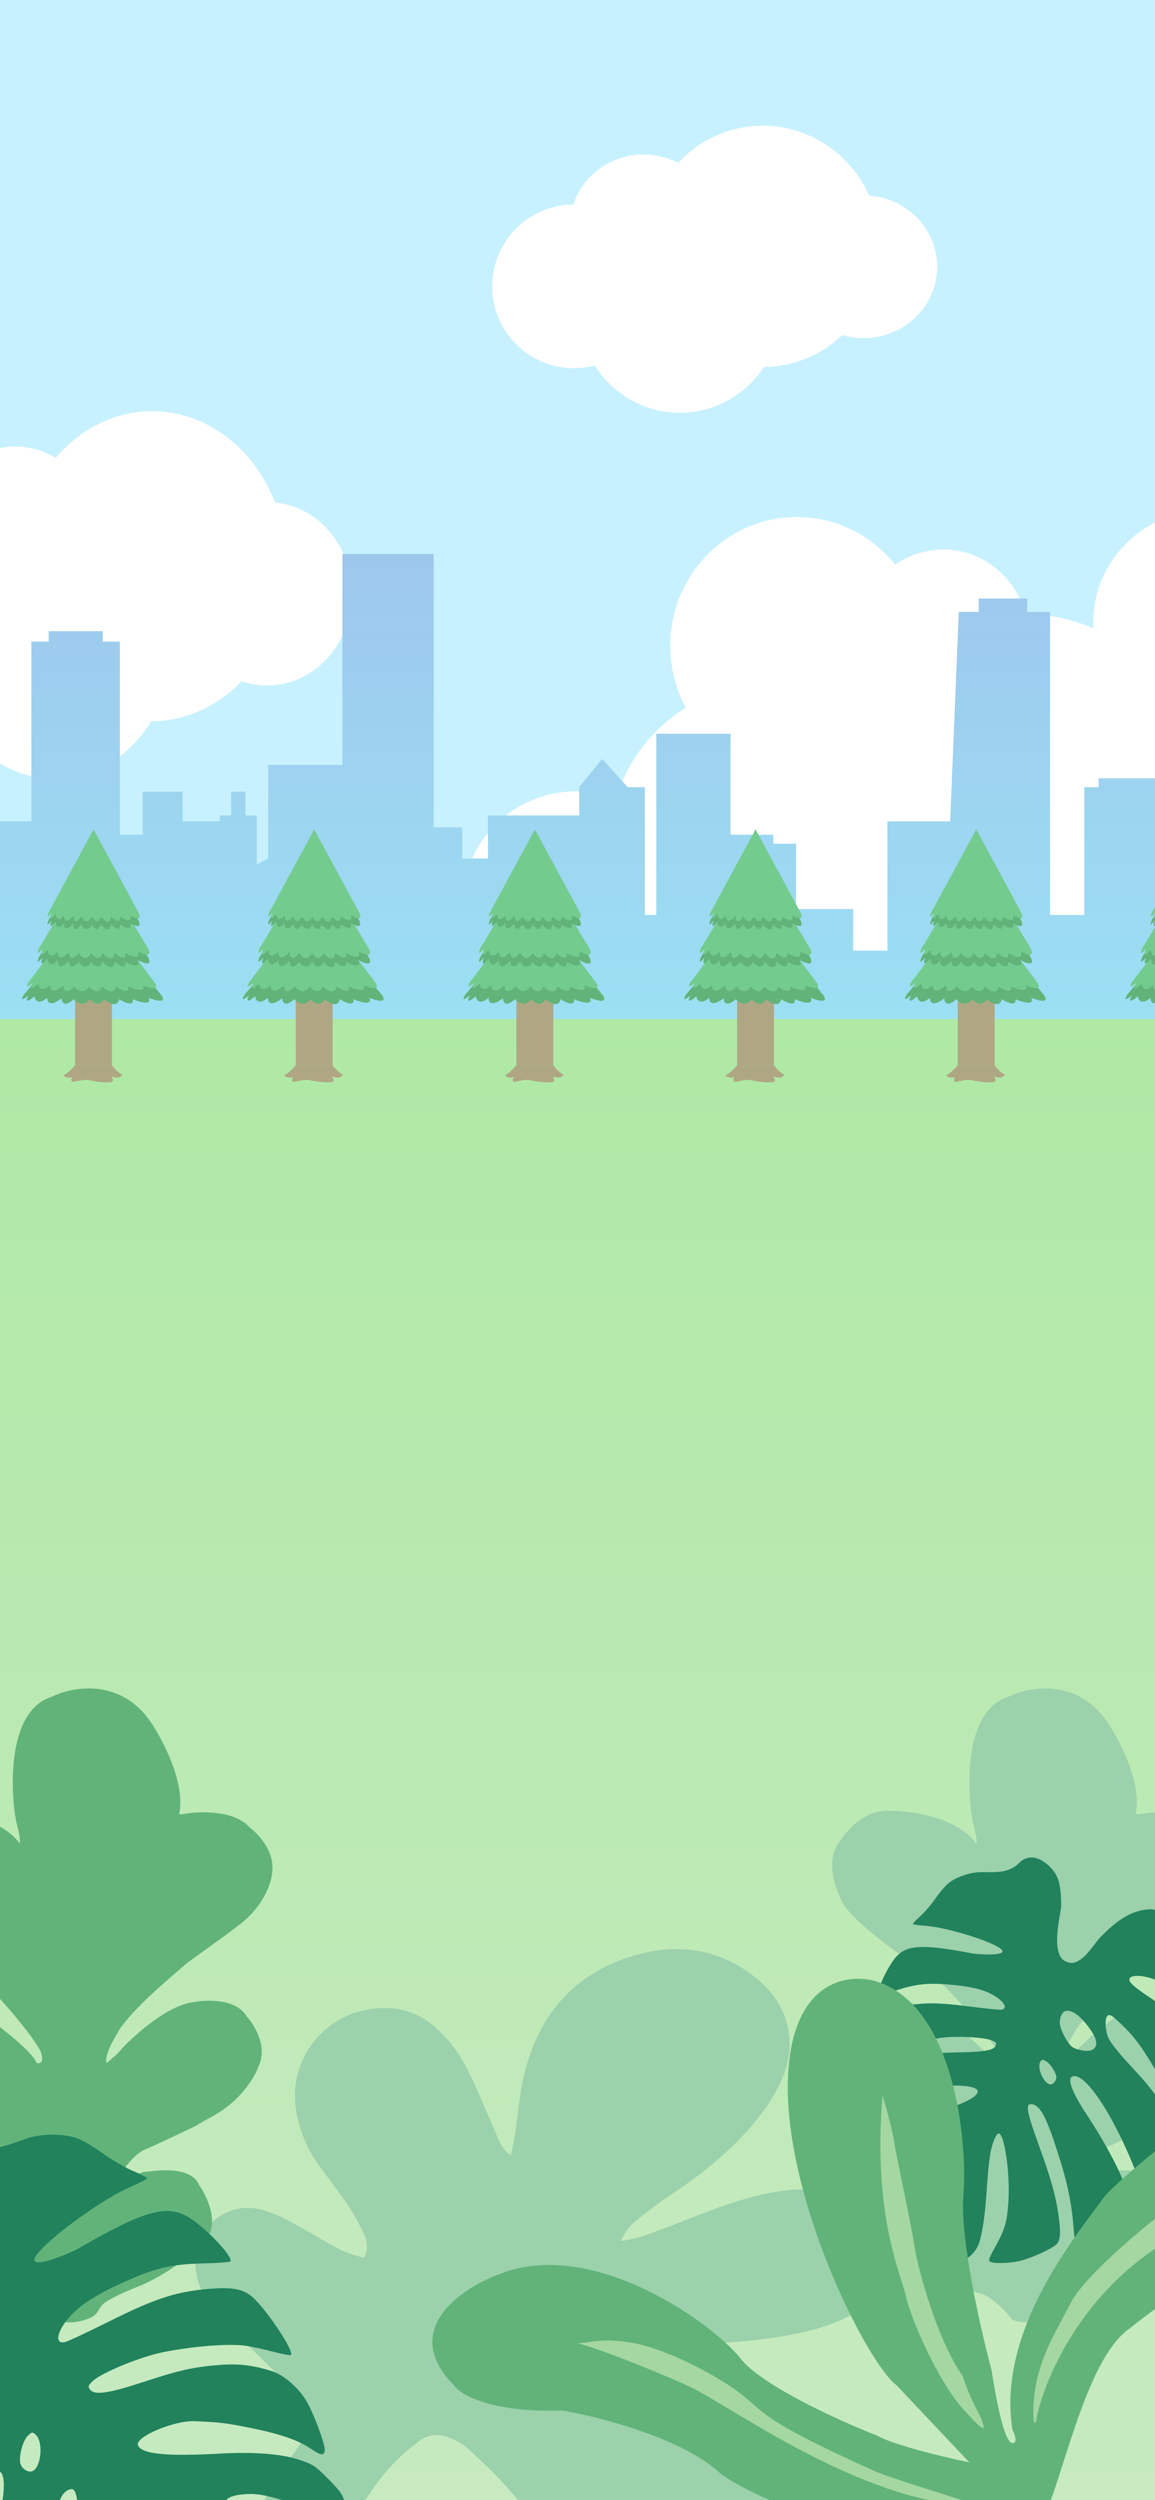 <svg width="390" height="844" viewBox="0 0 390 844" fill="none" xmlns="http://www.w3.org/2000/svg">
<rect x="0" y="0" width="390" height="844" fill="#333333" stroke="none"/>
<g clip-path="url(#clip0_806_5772)">
<rect width="390" height="844" fill="#C8F1FF"/>
<ellipse cx="51.222" cy="191.147" rx="45.56" ry="52.339" transform="rotate(-179.009 51.222 191.147)" fill="white"/>
<ellipse cx="23.052" cy="27.231" rx="23.052" ry="27.231" transform="matrix(-0.906 -0.424 0.337 -0.941 7.129 240.91)" fill="white"/>
<ellipse cx="18.672" cy="217.44" rx="39.617" ry="45.512" transform="rotate(-179.009 18.672 217.44)" fill="white"/>
<ellipse cx="-22.366" cy="207.626" rx="31.694" ry="35.499" transform="rotate(-179.009 -22.366 207.626)" fill="white"/>
<ellipse cx="90.288" cy="200.471" rx="28.525" ry="30.948" transform="rotate(-179.009 90.288 200.471)" fill="white"/>
<ellipse cx="5.026" cy="181.699" rx="28.525" ry="30.948" transform="rotate(-179.009 5.026 181.699)" fill="white"/>
<ellipse cx="345.736" cy="271.319" rx="61.423" ry="64.063" transform="rotate(-179.72 345.736 271.319)" fill="white"/>
<ellipse cx="30.62" cy="33.695" rx="30.62" ry="33.695" transform="matrix(-0.925 -0.381 0.354 -0.935 333.631 262.287)" fill="white"/>
<ellipse cx="258.683" cy="286.924" rx="53.412" ry="55.707" transform="rotate(-179.72 258.683 286.924)" fill="white"/>
<ellipse cx="269.055" cy="218" rx="42.729" ry="43.452" transform="rotate(-179.72 269.055 218)" fill="white"/>
<ellipse cx="194.641" cy="305.025" rx="38.456" ry="37.881" transform="rotate(-179.72 194.641 305.025)" fill="white"/>
<ellipse cx="407.641" cy="210.068" rx="38.456" ry="37.881" transform="rotate(-179.72 407.641 210.068)" fill="white"/>
<ellipse cx="257.565" cy="83.169" rx="39.617" ry="40.724" transform="rotate(-179.72 257.565 83.169)" fill="white"/>
<ellipse cx="19.709" cy="21.458" rx="19.709" ry="21.458" transform="matrix(-0.927 -0.376 0.359 -0.933 219.787 122.293)" fill="white"/>
<ellipse cx="229.56" cy="103.926" rx="34.45" ry="35.412" transform="rotate(-179.72 229.56 103.926)" fill="white"/>
<ellipse cx="193.767" cy="96.668" rx="27.56" ry="27.622" transform="rotate(-179.72 193.767 96.668)" fill="white"/>
<ellipse cx="291.637" cy="90.064" rx="24.804" ry="24.08" transform="rotate(-179.72 291.637 90.064)" fill="white"/>
<ellipse cx="217.293" cy="76.244" rx="24.804" ry="24.08" transform="rotate(-179.72 217.293 76.244)" fill="white"/>
<path d="M470.183 306.882H475V344H3.05176e-05V277.288H10.598V216.594H16.442V213.083H34.686V216.594H40.467V281.802H48.174V267.256H61.663V277.288H74.189V275.281H78.043V267.256H82.86V275.281H86.714V291.834L90.568 289.827V258.227H115.619V187H146.45V279.294H156.085V289.827H164.757V275.281H195.588V265.751L203.296 256.22L211.968 265.751H217.748V308.888H221.602V247.693H246.653V281.802H261.105V284.812H268.813V306.882H282.302H288.083V320.927H299.645V277.288H320.842L323.732 206.562H330.477V202.048H346.856V206.562H354.564V308.888H366.126V265.751H370.943V262.741H390.213V265.751H394.067V315.911H398.884V284.812L409.483 275.281L421.045 284.812H425.862V327.949H435.497V306.882H451.876V299.859H470.183V306.882Z" fill="url(#paint0_linear_806_5772)"/>
<rect y="344" width="390" height="500" fill="url(#paint1_linear_806_5772)"/>
<path d="M37.809 359.621H25.358C24.648 360.44 22.966 362.209 21.918 362.734C20.607 363.389 23.72 364.372 24.539 363.389C24.157 364.044 23.687 365.322 24.866 365.191C26.341 365.027 28.307 364.208 30.273 364.7C32.239 365.191 36.662 365.682 37.809 365.191C38.425 364.927 38.049 364.191 37.594 363.389C40.174 364.306 41.106 363.334 41.249 362.734C39.939 362.209 38.41 360.44 37.809 359.621Z" fill="#AFA783"/>
<path d="M37.809 333.408H25.358V359.621H37.809V333.408Z" fill="#AFA783"/>
<path fill-rule="evenodd" clip-rule="evenodd" d="M54.019 335.374L31.231 307.851L8.79 334.956C8.757 334.986 8.725 335.016 8.694 335.047C7.587 336.136 7.025 337.809 8.047 337.155C9.069 336.502 9.58 336.012 9.58 336.012C9.58 336.012 7.536 339.867 11.624 336.338C11.794 337.591 12.901 339.443 15.967 336.829C15.882 338.186 16.728 340.116 20.783 337.022C20.796 337.023 20.809 337.024 20.822 337.024C20.835 338.33 21.666 340.17 24.91 337.319C25.844 338.46 28.22 340.056 30.261 337.338C30.271 337.338 30.282 337.338 30.293 337.338C31.324 338.48 33.707 340.048 35.13 337.319C36.578 338.571 39.627 340.325 40.24 337.319C41.943 338.408 45.248 339.933 44.839 337.319C47.138 338.299 51.431 339.573 50.204 336.829C52.419 337.754 56.387 338.887 54.548 336.012C54.415 335.804 54.214 335.597 53.954 335.392C53.998 335.38 54.019 335.374 54.019 335.374Z" fill="#61B379"/>
<path fill-rule="evenodd" clip-rule="evenodd" d="M51.808 331.115L30.906 303.591L10.323 330.696C10.292 330.726 10.263 330.757 10.234 330.787C9.219 331.876 8.703 333.549 9.64 332.896C10.578 332.242 11.047 331.752 11.047 331.752C11.047 331.752 9.172 335.608 12.921 332.079C13.078 333.331 14.093 335.183 16.906 332.569C16.828 333.926 17.604 335.857 21.323 332.762C21.334 332.763 21.346 332.764 21.358 332.765C21.371 334.07 22.133 335.911 25.108 333.059C25.965 334.2 28.144 335.796 30.016 333.078C30.026 333.078 30.036 333.078 30.045 333.078C30.991 334.221 33.177 335.789 34.482 333.059C35.81 334.312 38.607 336.065 39.169 333.059C40.732 334.148 43.763 335.673 43.388 333.059C45.497 334.039 49.434 335.314 48.309 332.569C50.34 333.495 53.98 334.628 52.293 331.752C52.171 331.544 51.987 331.338 51.749 331.132C51.788 331.121 51.808 331.115 51.808 331.115Z" fill="#73CB8D"/>
<path fill-rule="evenodd" clip-rule="evenodd" d="M49.639 322.546L31.566 292.451L13.768 322.089C13.742 322.122 13.716 322.155 13.692 322.188C12.814 323.379 12.368 325.209 13.178 324.494C13.989 323.78 14.394 323.244 14.394 323.244C14.394 323.244 12.773 327.46 16.015 323.601C16.151 324.97 17.029 326.995 19.46 324.137C19.393 325.621 20.064 327.732 23.279 324.348C23.29 324.349 23.3 324.35 23.311 324.351C23.321 325.778 23.98 327.791 26.552 324.673C27.294 325.92 29.178 327.666 30.797 324.693C30.805 324.693 30.813 324.693 30.822 324.694C31.64 325.943 33.529 327.657 34.658 324.673C35.806 326.042 38.224 327.96 38.711 324.673C40.062 325.864 42.682 327.531 42.358 324.673C44.182 325.745 47.586 327.138 46.614 324.137C48.37 325.149 51.517 326.388 50.059 323.244C49.953 323.016 49.794 322.79 49.588 322.566C49.622 322.553 49.639 322.546 49.639 322.546Z" fill="#61B379"/>
<path fill-rule="evenodd" clip-rule="evenodd" d="M49.639 319.598L31.566 289.502L13.769 319.139C13.742 319.172 13.717 319.206 13.692 319.239C12.814 320.43 12.368 322.259 13.178 321.545C13.989 320.83 14.394 320.294 14.394 320.294C14.394 320.294 12.773 324.51 16.015 320.652C16.151 322.021 17.029 324.046 19.46 321.188C19.393 322.672 20.064 324.783 23.279 321.399C23.29 321.4 23.3 321.401 23.311 321.402C23.321 322.829 23.98 324.842 26.552 321.724C27.294 322.971 29.178 324.717 30.797 321.745C30.805 321.745 30.813 321.745 30.822 321.745C31.64 322.994 33.53 324.708 34.658 321.724C35.806 323.093 38.224 325.011 38.711 321.724C40.062 322.915 42.682 324.582 42.358 321.724C44.182 322.795 47.586 324.189 46.614 321.188C48.37 322.2 51.517 323.439 50.059 320.294C49.953 320.067 49.794 319.841 49.588 319.617C49.622 319.604 49.639 319.598 49.639 319.598Z" fill="#73CB8D"/>
<path fill-rule="evenodd" clip-rule="evenodd" d="M46.457 310.145L31.549 282.621L16.867 309.725C16.846 309.755 16.824 309.786 16.804 309.817C16.079 310.906 15.712 312.579 16.38 311.925C17.049 311.272 17.383 310.782 17.383 310.782C17.383 310.782 16.046 314.637 18.721 311.108C18.832 312.361 19.556 314.213 21.562 311.599C21.507 312.956 22.06 314.886 24.712 311.792C24.721 311.793 24.73 311.794 24.738 311.795C24.747 313.1 25.291 314.94 27.413 312.089C28.024 313.23 29.578 314.826 30.913 312.108C30.921 312.108 30.927 312.108 30.934 312.108C31.609 313.25 33.168 314.818 34.099 312.089C35.046 313.341 37.041 315.095 37.442 312.089C38.556 313.178 40.718 314.703 40.451 312.089C41.955 313.069 44.764 314.343 43.961 311.599C45.41 312.524 48.006 313.657 46.803 310.782C46.716 310.574 46.585 310.367 46.415 310.162C46.443 310.151 46.457 310.145 46.457 310.145Z" fill="#61B379"/>
<path fill-rule="evenodd" clip-rule="evenodd" d="M46.501 307.523L31.593 280L16.911 307.105C16.89 307.135 16.869 307.165 16.848 307.196C16.124 308.285 15.756 309.958 16.425 309.304C17.093 308.651 17.428 308.161 17.428 308.161C17.428 308.161 16.09 312.016 18.765 308.487C18.876 309.74 19.601 311.592 21.607 308.978C21.551 310.335 22.105 312.265 24.757 309.171C24.766 309.172 24.774 309.173 24.783 309.173C24.791 310.479 25.335 312.319 27.457 309.468C28.069 310.609 29.623 312.205 30.958 309.487C30.965 309.487 30.972 309.487 30.979 309.487C31.654 310.629 33.212 312.197 34.143 309.468C35.091 310.72 37.085 312.474 37.486 309.468C38.601 310.557 40.763 312.082 40.495 309.468C42 310.448 44.808 311.722 44.006 308.978C45.454 309.903 48.051 311.036 46.847 308.161C46.76 307.953 46.629 307.746 46.459 307.541C46.487 307.529 46.501 307.523 46.501 307.523Z" fill="#73CB8D"/>
<path d="M261.34 359.621H248.889C248.179 360.44 246.497 362.209 245.449 362.734C244.138 363.389 247.251 364.372 248.07 363.389C247.688 364.044 247.218 365.322 248.398 365.191C249.872 365.027 251.838 364.208 253.804 364.7C255.77 365.191 260.193 365.682 261.34 365.191C261.956 364.927 261.58 364.191 261.125 363.389C263.706 364.306 264.637 363.334 264.781 362.734C263.47 362.209 261.941 360.44 261.34 359.621Z" fill="#AFA783"/>
<path d="M261.34 333.408H248.889V359.621H261.34V333.408Z" fill="#AFA783"/>
<path fill-rule="evenodd" clip-rule="evenodd" d="M277.55 335.374L254.763 307.851L232.322 334.956C232.289 334.986 232.257 335.016 232.225 335.047C231.118 336.136 230.556 337.809 231.578 337.155C232.6 336.502 233.111 336.012 233.111 336.012C233.111 336.012 231.067 339.867 235.155 336.338C235.325 337.591 236.433 339.443 239.499 336.829C239.414 338.186 240.26 340.116 244.314 337.022C244.327 337.023 244.34 337.024 244.353 337.024C244.367 338.33 245.198 340.17 248.441 337.319C249.376 338.46 251.751 340.056 253.792 337.338C253.803 337.338 253.813 337.338 253.824 337.338C254.855 338.48 257.238 340.048 258.661 337.319C260.109 338.571 263.158 340.325 263.771 337.319C265.474 338.408 268.779 339.933 268.37 337.319C270.669 338.299 274.962 339.573 273.735 336.829C275.95 337.754 279.919 338.887 278.079 336.012C277.946 335.804 277.746 335.597 277.485 335.392C277.529 335.38 277.55 335.374 277.55 335.374Z" fill="#61B379"/>
<path fill-rule="evenodd" clip-rule="evenodd" d="M275.339 331.115L254.438 303.591L233.854 330.696C233.824 330.726 233.794 330.757 233.766 330.787C232.75 331.876 232.234 333.549 233.172 332.896C234.109 332.242 234.578 331.752 234.578 331.752C234.578 331.752 232.703 335.608 236.453 332.079C236.609 333.331 237.625 335.183 240.437 332.569C240.359 333.926 241.135 335.857 244.854 332.762C244.866 332.763 244.878 332.764 244.89 332.765C244.902 334.07 245.664 335.911 248.639 333.059C249.497 334.2 251.676 335.796 253.548 333.078C253.557 333.078 253.567 333.078 253.577 333.078C254.523 334.221 256.708 335.789 258.013 333.059C259.341 334.312 262.138 336.065 262.701 333.059C264.263 334.148 267.294 335.673 266.919 333.059C269.028 334.039 272.965 335.314 271.84 332.569C273.871 333.495 277.512 334.628 275.824 331.752C275.702 331.544 275.519 331.338 275.28 331.132C275.32 331.121 275.339 331.115 275.339 331.115Z" fill="#73CB8D"/>
<path fill-rule="evenodd" clip-rule="evenodd" d="M273.17 322.546L255.098 292.451L237.299 322.089C237.273 322.122 237.248 322.155 237.223 322.188C236.345 323.379 235.899 325.209 236.71 324.494C237.52 323.78 237.926 323.244 237.926 323.244C237.926 323.244 236.304 327.46 239.547 323.601C239.682 324.97 240.56 326.995 242.991 324.137C242.924 325.621 243.595 327.732 246.811 324.348C246.821 324.349 246.831 324.35 246.842 324.351C246.852 325.778 247.511 327.791 250.084 324.673C250.825 325.92 252.709 327.666 254.328 324.693C254.336 324.693 254.344 324.693 254.353 324.694C255.171 325.943 257.061 327.657 258.189 324.673C259.338 326.042 261.756 327.96 262.242 324.673C263.593 325.864 266.214 327.531 265.89 324.673C267.713 325.745 271.118 327.138 270.145 324.137C271.901 325.149 275.049 326.388 273.59 323.244C273.484 323.016 273.325 322.79 273.119 322.566C273.153 322.553 273.17 322.546 273.17 322.546Z" fill="#61B379"/>
<path fill-rule="evenodd" clip-rule="evenodd" d="M273.17 319.598L255.098 289.502L237.3 319.139C237.274 319.172 237.248 319.206 237.223 319.239C236.345 320.43 235.899 322.259 236.71 321.545C237.52 320.83 237.926 320.294 237.926 320.294C237.926 320.294 236.304 324.51 239.547 320.652C239.682 322.021 240.56 324.046 242.991 321.188C242.924 322.672 243.595 324.783 246.81 321.399C246.821 321.4 246.831 321.401 246.842 321.402C246.852 322.829 247.512 324.842 250.084 321.724C250.825 322.971 252.709 324.717 254.328 321.745C254.336 321.745 254.345 321.745 254.353 321.745C255.171 322.994 257.061 324.708 258.189 321.724C259.338 323.093 261.756 325.011 262.242 321.724C263.593 322.915 266.214 324.582 265.89 321.724C267.713 322.795 271.118 324.189 270.145 321.188C271.901 322.2 275.049 323.439 273.59 320.294C273.484 320.067 273.325 319.841 273.119 319.617C273.153 319.604 273.17 319.598 273.17 319.598Z" fill="#73CB8D"/>
<path fill-rule="evenodd" clip-rule="evenodd" d="M269.988 310.145L255.08 282.621L240.399 309.725C240.377 309.755 240.356 309.786 240.335 309.817C239.611 310.906 239.243 312.579 239.912 311.925C240.58 311.272 240.914 310.782 240.914 310.782C240.914 310.782 239.577 314.637 242.252 311.108C242.363 312.361 243.088 314.213 245.093 311.599C245.038 312.956 245.591 314.886 248.244 311.792C248.252 311.793 248.261 311.794 248.27 311.795C248.278 313.1 248.822 314.94 250.944 312.089C251.555 313.23 253.11 314.826 254.445 312.108C254.452 312.108 254.459 312.108 254.466 312.108C255.141 313.25 256.699 314.818 257.63 312.089C258.577 313.341 260.572 315.095 260.973 312.089C262.088 313.178 264.25 314.703 263.982 312.089C265.487 313.069 268.295 314.343 267.492 311.599C268.941 312.524 271.538 313.657 270.334 310.782C270.247 310.574 270.116 310.367 269.946 310.162C269.974 310.151 269.988 310.145 269.988 310.145Z" fill="#61B379"/>
<path fill-rule="evenodd" clip-rule="evenodd" d="M270.033 307.523L255.124 280L240.442 307.105C240.421 307.135 240.4 307.165 240.38 307.196C239.655 308.285 239.287 309.958 239.956 309.304C240.625 308.651 240.959 308.161 240.959 308.161C240.959 308.161 239.622 312.016 242.296 308.487C242.408 309.74 243.132 311.592 245.138 308.978C245.082 310.335 245.636 312.265 248.288 309.171C248.297 309.172 248.305 309.173 248.314 309.173C248.323 310.479 248.866 312.319 250.988 309.468C251.6 310.609 253.154 312.205 254.489 309.487C254.496 309.487 254.503 309.487 254.51 309.487C255.185 310.629 256.744 312.197 257.675 309.468C258.622 310.72 260.617 312.474 261.018 309.468C262.132 310.557 264.294 312.082 264.027 309.468C265.531 310.448 268.339 311.722 267.537 308.978C268.986 309.903 271.582 311.036 270.379 308.161C270.292 307.953 270.16 307.746 269.99 307.541C270.019 307.529 270.033 307.523 270.033 307.523Z" fill="#73CB8D"/>
<path d="M112.319 359.621H99.868C99.158 360.44 97.476 362.209 96.428 362.734C95.117 363.389 98.23 364.372 99.049 363.389C98.667 364.044 98.197 365.322 99.377 365.191C100.851 365.027 102.817 364.208 104.783 364.7C106.749 365.191 111.172 365.682 112.319 365.191C112.935 364.927 112.559 364.191 112.104 363.389C114.685 364.306 115.616 363.334 115.76 362.734C114.449 362.209 112.92 360.44 112.319 359.621Z" fill="#AFA783"/>
<path d="M112.319 333.408H99.868V359.621H112.319V333.408Z" fill="#AFA783"/>
<path fill-rule="evenodd" clip-rule="evenodd" d="M128.529 335.374L105.742 307.851L83.3 334.956C83.267 334.986 83.236 335.016 83.204 335.047C82.097 336.136 81.535 337.809 82.557 337.155C83.579 336.502 84.09 336.012 84.09 336.012C84.09 336.012 82.046 339.867 86.134 336.338C86.304 337.591 87.412 339.443 90.478 336.829C90.393 338.186 91.239 340.116 95.293 337.022C95.306 337.023 95.319 337.024 95.332 337.024C95.346 338.33 96.177 340.17 99.42 337.319C100.355 338.46 102.73 340.056 104.771 337.338C104.782 337.338 104.792 337.338 104.803 337.338C105.834 338.48 108.217 340.048 109.64 337.319C111.088 338.571 114.137 340.325 114.75 337.319C116.453 338.408 119.758 339.933 119.349 337.319C121.648 338.299 125.941 339.573 124.714 336.829C126.929 337.754 130.898 338.887 129.058 336.012C128.925 335.804 128.725 335.597 128.464 335.392C128.508 335.38 128.529 335.374 128.529 335.374Z" fill="#61B379"/>
<path fill-rule="evenodd" clip-rule="evenodd" d="M126.318 331.115L105.417 303.591L84.833 330.696C84.803 330.726 84.773 330.757 84.745 330.787C83.729 331.876 83.213 333.549 84.151 332.896C85.088 332.242 85.557 331.752 85.557 331.752C85.557 331.752 83.682 335.608 87.432 332.079C87.588 333.331 88.604 335.183 91.416 332.569C91.338 333.926 92.114 335.857 95.833 332.762C95.845 332.763 95.857 332.764 95.869 332.765C95.881 334.07 96.643 335.911 99.618 333.059C100.476 334.2 102.655 335.796 104.527 333.078C104.536 333.078 104.546 333.078 104.556 333.078C105.502 334.221 107.687 335.789 108.992 333.059C110.32 334.312 113.117 336.065 113.68 333.059C115.242 334.148 118.273 335.673 117.898 333.059C120.007 334.039 123.944 335.314 122.819 332.569C124.85 333.495 128.491 334.628 126.803 331.752C126.681 331.544 126.498 331.338 126.259 331.132C126.299 331.121 126.318 331.115 126.318 331.115Z" fill="#73CB8D"/>
<path fill-rule="evenodd" clip-rule="evenodd" d="M124.149 322.546L106.077 292.451L88.278 322.089C88.252 322.122 88.227 322.155 88.202 322.188C87.324 323.379 86.878 325.209 87.689 324.494C88.499 323.78 88.904 323.244 88.904 323.244C88.904 323.244 87.283 327.46 90.526 323.601C90.661 324.97 91.539 326.995 93.971 324.137C93.903 325.621 94.574 327.732 97.79 324.348C97.8 324.349 97.81 324.35 97.821 324.351C97.831 325.778 98.49 327.791 101.063 324.673C101.804 325.92 103.688 327.666 105.307 324.693C105.315 324.693 105.323 324.693 105.332 324.694C106.15 325.943 108.04 327.657 109.168 324.673C110.317 326.042 112.735 327.96 113.221 324.673C114.572 325.864 117.193 327.531 116.869 324.673C118.692 325.745 122.097 327.138 121.124 324.137C122.88 325.149 126.028 326.388 124.569 323.244C124.463 323.016 124.304 322.79 124.098 322.566C124.132 322.553 124.149 322.546 124.149 322.546Z" fill="#61B379"/>
<path fill-rule="evenodd" clip-rule="evenodd" d="M124.149 319.598L106.077 289.502L88.279 319.139C88.253 319.172 88.227 319.206 88.202 319.239C87.324 320.43 86.878 322.259 87.689 321.545C88.499 320.83 88.904 320.294 88.904 320.294C88.904 320.294 87.283 324.51 90.526 320.652C90.661 322.021 91.539 324.046 93.971 321.188C93.903 322.672 94.574 324.783 97.79 321.399C97.8 321.4 97.81 321.401 97.821 321.402C97.832 322.829 98.49 324.842 101.063 321.724C101.804 322.971 103.688 324.717 105.307 321.745C105.315 321.745 105.324 321.745 105.332 321.745C106.15 322.994 108.04 324.708 109.168 321.724C110.317 323.093 112.735 325.011 113.221 321.724C114.572 322.915 117.193 324.582 116.869 321.724C118.692 322.795 122.097 324.189 121.124 321.188C122.88 322.2 126.028 323.439 124.569 320.294C124.463 320.067 124.304 319.841 124.098 319.617C124.132 319.604 124.149 319.598 124.149 319.598Z" fill="#73CB8D"/>
<path fill-rule="evenodd" clip-rule="evenodd" d="M120.967 310.145L106.059 282.621L91.378 309.725C91.356 309.755 91.335 309.786 91.314 309.817C90.59 310.906 90.222 312.579 90.891 311.925C91.559 311.272 91.894 310.782 91.894 310.782C91.894 310.782 90.556 314.637 93.231 311.108C93.342 312.361 94.067 314.213 96.072 311.599C96.017 312.956 96.57 314.886 99.223 311.792C99.231 311.793 99.24 311.794 99.249 311.795C99.257 313.1 99.801 314.94 101.923 312.089C102.534 313.23 104.089 314.826 105.424 312.108C105.431 312.108 105.438 312.108 105.445 312.108C106.12 313.25 107.678 314.818 108.609 312.089C109.556 313.341 111.551 315.095 111.952 312.089C113.067 313.178 115.229 314.703 114.961 312.089C116.466 313.069 119.274 314.343 118.471 311.599C119.92 312.524 122.517 313.657 121.313 310.782C121.226 310.574 121.095 310.367 120.925 310.162C120.953 310.151 120.967 310.145 120.967 310.145Z" fill="#61B379"/>
<path fill-rule="evenodd" clip-rule="evenodd" d="M121.012 307.523L106.103 280L91.421 307.105C91.4 307.135 91.379 307.165 91.359 307.196C90.634 308.285 90.266 309.958 90.935 309.304C91.604 308.651 91.938 308.161 91.938 308.161C91.938 308.161 90.601 312.016 93.275 308.487C93.387 309.74 94.111 311.592 96.117 308.978C96.061 310.335 96.615 312.265 99.267 309.171C99.276 309.172 99.284 309.173 99.293 309.173C99.302 310.479 99.845 312.319 101.967 309.468C102.579 310.609 104.133 312.205 105.468 309.487C105.475 309.487 105.482 309.487 105.489 309.487C106.164 310.629 107.723 312.197 108.654 309.468C109.601 310.72 111.596 312.474 111.997 309.468C113.111 310.557 115.273 312.082 115.006 309.468C116.51 310.448 119.318 311.722 118.516 308.978C119.965 309.903 122.561 311.036 121.358 308.161C121.271 307.953 121.139 307.746 120.969 307.541C120.998 307.529 121.012 307.523 121.012 307.523Z" fill="#73CB8D"/>
<path fill-rule="evenodd" clip-rule="evenodd" d="M426.571 335.374L403.784 307.851L381.343 334.956C381.31 334.986 381.278 335.016 381.246 335.047C380.139 336.136 379.577 337.809 380.599 337.155C381.621 336.502 382.132 336.012 382.132 336.012C382.132 336.012 380.088 339.867 384.176 336.338C384.346 337.591 385.454 339.443 388.52 336.829C388.435 338.186 389.281 340.116 393.335 337.022C393.348 337.023 393.361 337.024 393.374 337.024C393.388 338.33 394.219 340.17 397.462 337.319C398.397 338.46 400.772 340.056 402.813 337.338C402.824 337.338 402.834 337.338 402.845 337.338C403.876 338.48 406.259 340.048 407.682 337.319C409.13 338.571 412.179 340.325 412.792 337.319C414.495 338.408 417.8 339.933 417.391 337.319C419.69 338.299 423.983 339.573 422.756 336.829C424.971 337.754 428.94 338.887 427.1 336.012C426.967 335.804 426.767 335.597 426.506 335.392C426.55 335.38 426.571 335.374 426.571 335.374Z" fill="#61B379"/>
<path fill-rule="evenodd" clip-rule="evenodd" d="M424.36 331.115L403.459 303.591L382.875 330.696C382.845 330.726 382.815 330.757 382.787 330.787C381.771 331.876 381.255 333.549 382.193 332.896C383.13 332.242 383.599 331.752 383.599 331.752C383.599 331.752 381.724 335.608 385.474 332.079C385.63 333.331 386.646 335.183 389.458 332.569C389.38 333.926 390.156 335.857 393.875 332.762C393.887 332.763 393.899 332.764 393.911 332.765C393.923 334.07 394.685 335.911 397.66 333.059C398.518 334.2 400.697 335.796 402.569 333.078C402.578 333.078 402.588 333.078 402.597 333.078C403.544 334.221 405.729 335.789 407.034 333.059C408.362 334.312 411.159 336.065 411.722 333.059C413.284 334.148 416.315 335.673 415.94 333.059C418.049 334.039 421.986 335.314 420.861 332.569C422.892 333.495 426.533 334.628 424.845 331.752C424.723 331.544 424.54 331.338 424.301 331.132C424.341 331.121 424.36 331.115 424.36 331.115Z" fill="#73CB8D"/>
<path fill-rule="evenodd" clip-rule="evenodd" d="M422.191 322.546L404.119 292.451L386.32 322.089C386.294 322.122 386.269 322.155 386.244 322.188C385.366 323.379 384.92 325.209 385.731 324.494C386.541 323.78 386.947 323.244 386.947 323.244C386.947 323.244 385.325 327.46 388.568 323.601C388.703 324.97 389.581 326.995 392.012 324.137C391.945 325.621 392.616 327.732 395.832 324.348C395.842 324.349 395.852 324.35 395.863 324.351C395.873 325.778 396.532 327.791 399.105 324.673C399.846 325.92 401.73 327.666 403.349 324.693C403.357 324.693 403.365 324.693 403.374 324.694C404.192 325.943 406.082 327.657 407.21 324.673C408.359 326.042 410.777 327.96 411.263 324.673C412.614 325.864 415.235 327.531 414.911 324.673C416.734 325.745 420.139 327.138 419.166 324.137C420.922 325.149 424.07 326.388 422.611 323.244C422.505 323.016 422.346 322.79 422.14 322.566C422.174 322.553 422.191 322.546 422.191 322.546Z" fill="#61B379"/>
<path fill-rule="evenodd" clip-rule="evenodd" d="M422.191 319.598L404.119 289.502L386.321 319.139C386.295 319.172 386.269 319.206 386.244 319.239C385.366 320.43 384.92 322.259 385.731 321.545C386.541 320.83 386.947 320.294 386.947 320.294C386.947 320.294 385.325 324.51 388.568 320.652C388.703 322.021 389.581 324.046 392.012 321.188C391.945 322.672 392.616 324.783 395.831 321.399C395.842 321.4 395.852 321.401 395.863 321.402C395.873 322.829 396.533 324.842 399.105 321.724C399.846 322.971 401.73 324.717 403.349 321.745C403.357 321.745 403.366 321.745 403.374 321.745C404.192 322.994 406.082 324.708 407.21 321.724C408.359 323.093 410.777 325.011 411.263 321.724C412.614 322.915 415.235 324.582 414.911 321.724C416.734 322.795 420.139 324.189 419.166 321.188C420.922 322.2 424.07 323.439 422.611 320.294C422.505 320.067 422.346 319.841 422.14 319.617C422.174 319.604 422.191 319.598 422.191 319.598Z" fill="#73CB8D"/>
<path fill-rule="evenodd" clip-rule="evenodd" d="M419.009 310.145L404.101 282.621L389.42 309.725C389.398 309.755 389.377 309.786 389.356 309.817C388.632 310.906 388.264 312.579 388.933 311.925C389.601 311.272 389.935 310.782 389.935 310.782C389.935 310.782 388.598 314.637 391.273 311.108C391.384 312.361 392.109 314.213 394.114 311.599C394.059 312.956 394.612 314.886 397.265 311.792C397.273 311.793 397.282 311.794 397.291 311.795C397.299 313.1 397.843 314.94 399.965 312.089C400.576 313.23 402.131 314.826 403.466 312.108C403.473 312.108 403.48 312.108 403.487 312.108C404.162 313.25 405.72 314.818 406.651 312.089C407.598 313.341 409.593 315.095 409.994 312.089C411.109 313.178 413.271 314.703 413.003 312.089C414.508 313.069 417.316 314.343 416.513 311.599C417.962 312.524 420.559 313.657 419.355 310.782C419.268 310.574 419.137 310.367 418.967 310.162C418.995 310.151 419.009 310.145 419.009 310.145Z" fill="#61B379"/>
<path fill-rule="evenodd" clip-rule="evenodd" d="M419.054 307.523L404.145 280L389.463 307.105C389.442 307.135 389.421 307.165 389.401 307.196C388.676 308.285 388.308 309.958 388.977 309.304C389.646 308.651 389.98 308.161 389.98 308.161C389.98 308.161 388.643 312.016 391.317 308.487C391.429 309.74 392.153 311.592 394.159 308.978C394.103 310.335 394.657 312.265 397.309 309.171C397.318 309.172 397.326 309.173 397.335 309.173C397.344 310.479 397.887 312.319 400.009 309.468C400.621 310.609 402.175 312.205 403.51 309.487C403.517 309.487 403.524 309.487 403.531 309.487C404.206 310.629 405.765 312.197 406.696 309.468C407.643 310.72 409.638 312.474 410.039 309.468C411.153 310.557 413.315 312.082 413.048 309.468C414.552 310.448 417.36 311.722 416.558 308.978C418.007 309.903 420.603 311.036 419.4 308.161C419.313 307.953 419.181 307.746 419.011 307.541C419.04 307.529 419.054 307.523 419.054 307.523Z" fill="#73CB8D"/>
<path d="M335.85 359.621H323.399C322.69 360.44 321.008 362.209 319.959 362.734C318.648 363.389 321.761 364.372 322.58 363.389C322.198 364.044 321.728 365.322 322.908 365.191C324.382 365.027 326.348 364.208 328.314 364.7C330.28 365.191 334.704 365.682 335.85 365.191C336.466 364.927 336.09 364.191 335.635 363.389C338.216 364.306 339.148 363.334 339.291 362.734C337.98 362.209 336.451 360.44 335.85 359.621Z" fill="#AFA783"/>
<path d="M335.85 333.408H323.399V359.621H335.85V333.408Z" fill="#AFA783"/>
<path fill-rule="evenodd" clip-rule="evenodd" d="M352.06 335.374L329.273 307.851L306.832 334.956C306.799 334.986 306.767 335.016 306.736 335.047C305.629 336.136 305.066 337.809 306.088 337.155C307.11 336.502 307.621 336.012 307.621 336.012C307.621 336.012 305.577 339.867 309.665 336.338C309.836 337.591 310.943 339.443 314.009 336.829C313.924 338.186 314.77 340.116 318.824 337.022C318.837 337.023 318.85 337.024 318.863 337.024C318.877 338.33 319.708 340.17 322.951 337.319C323.886 338.46 326.262 340.056 328.303 337.338C328.313 337.338 328.323 337.338 328.334 337.338C329.366 338.48 331.748 340.048 333.171 337.319C334.619 338.571 337.668 340.325 338.281 337.319C339.985 338.408 343.289 339.933 342.88 337.319C345.18 338.299 349.472 339.573 348.246 336.829C350.46 337.754 354.429 338.887 352.589 336.012C352.456 335.804 352.256 335.597 351.996 335.392C352.039 335.38 352.06 335.374 352.06 335.374Z" fill="#61B379"/>
<path fill-rule="evenodd" clip-rule="evenodd" d="M349.85 331.115L328.948 303.591L308.364 330.696C308.334 330.726 308.304 330.757 308.276 330.787C307.26 331.876 306.745 333.549 307.682 332.896C308.619 332.242 309.088 331.752 309.088 331.752C309.088 331.752 307.213 335.608 310.963 332.079C311.119 333.331 312.135 335.183 314.947 332.569C314.869 333.926 315.645 335.857 319.364 332.762C319.376 332.763 319.388 332.764 319.4 332.765C319.412 334.07 320.174 335.911 323.149 333.059C324.007 334.2 326.186 335.796 328.058 333.078C328.067 333.078 328.077 333.078 328.087 333.078C329.033 334.221 331.219 335.789 332.524 333.059C333.852 334.312 336.648 336.065 337.211 333.059C338.773 334.148 341.804 335.673 341.429 333.059C343.538 334.039 347.476 335.314 346.351 332.569C348.382 333.495 352.022 334.628 350.335 331.752C350.213 331.544 350.029 331.338 349.79 331.132C349.83 331.121 349.85 331.115 349.85 331.115Z" fill="#73CB8D"/>
<path fill-rule="evenodd" clip-rule="evenodd" d="M347.681 322.546L329.608 292.451L311.809 322.089C311.783 322.122 311.758 322.155 311.733 322.188C310.855 323.379 310.409 325.209 311.22 324.494C312.03 323.78 312.436 323.244 312.436 323.244C312.436 323.244 310.815 327.46 314.057 323.601C314.192 324.97 315.07 326.995 317.502 324.137C317.434 325.621 318.105 327.732 321.321 324.348C321.331 324.349 321.342 324.35 321.352 324.351C321.363 325.778 322.022 327.791 324.594 324.673C325.335 325.92 327.22 327.666 328.838 324.693C328.846 324.693 328.855 324.693 328.863 324.694C329.681 325.943 331.571 327.657 332.7 324.673C333.848 326.042 336.266 327.96 336.752 324.673C338.103 325.864 340.724 327.531 340.4 324.673C342.224 325.745 345.628 327.138 344.655 324.137C346.411 325.149 349.559 326.388 348.1 323.244C347.995 323.016 347.836 322.79 347.629 322.566C347.664 322.553 347.681 322.546 347.681 322.546Z" fill="#61B379"/>
<path fill-rule="evenodd" clip-rule="evenodd" d="M347.681 319.598L329.608 289.502L311.81 319.139C311.784 319.172 311.758 319.206 311.733 319.239C310.855 320.43 310.409 322.259 311.22 321.545C312.03 320.83 312.436 320.294 312.436 320.294C312.436 320.294 310.815 324.51 314.057 320.652C314.192 322.021 315.07 324.046 317.502 321.188C317.434 322.672 318.105 324.783 321.321 321.399C321.331 321.4 321.342 321.401 321.352 321.402C321.363 322.829 322.022 324.842 324.594 321.724C325.335 322.971 327.219 324.717 328.838 321.745C328.846 321.745 328.855 321.745 328.863 321.745C329.681 322.994 331.571 324.708 332.7 321.724C333.848 323.093 336.266 325.011 336.752 321.724C338.103 322.915 340.724 324.582 340.4 321.724C342.224 322.795 345.628 324.189 344.655 321.188C346.411 322.2 349.559 323.439 348.1 320.294C347.995 320.067 347.836 319.841 347.629 319.617C347.664 319.604 347.681 319.598 347.681 319.598Z" fill="#73CB8D"/>
<path fill-rule="evenodd" clip-rule="evenodd" d="M344.498 310.145L329.59 282.621L314.909 309.725C314.887 309.755 314.866 309.786 314.845 309.817C314.121 310.906 313.753 312.579 314.422 311.925C315.09 311.272 315.425 310.782 315.425 310.782C315.425 310.782 314.087 314.637 316.762 311.108C316.873 312.361 317.598 314.213 319.604 311.599C319.548 312.956 320.102 314.886 322.754 311.792C322.762 311.793 322.771 311.794 322.78 311.795C322.789 313.1 323.332 314.94 325.454 312.089C326.066 313.23 327.62 314.826 328.955 312.108C328.962 312.108 328.969 312.108 328.976 312.108C329.651 313.25 331.21 314.818 332.14 312.089C333.088 313.341 335.082 315.095 335.484 312.089C336.598 313.178 338.76 314.703 338.492 312.089C339.997 313.069 342.805 314.343 342.003 311.599C343.451 312.524 346.048 313.657 344.844 310.782C344.757 310.574 344.626 310.367 344.456 310.162C344.484 310.151 344.498 310.145 344.498 310.145Z" fill="#61B379"/>
<path fill-rule="evenodd" clip-rule="evenodd" d="M344.543 307.523L329.634 280L314.953 307.105C314.931 307.135 314.91 307.165 314.89 307.196C314.165 308.285 313.798 309.958 314.466 309.304C315.135 308.651 315.469 308.161 315.469 308.161C315.469 308.161 314.132 312.016 316.806 308.487C316.918 309.74 317.642 311.592 319.648 308.978C319.593 310.335 320.146 312.265 322.799 309.171C322.807 309.172 322.816 309.173 322.824 309.173C322.833 310.479 323.377 312.319 325.499 309.468C326.11 310.609 327.664 312.205 329 309.487C329.006 309.487 329.013 309.487 329.02 309.487C329.695 310.629 331.254 312.197 332.185 309.468C333.132 310.72 335.127 312.474 335.528 309.468C336.642 310.557 338.804 312.082 338.537 309.468C340.041 310.448 342.849 311.722 342.047 308.978C343.496 309.903 346.092 311.036 344.889 308.161C344.802 307.953 344.671 307.746 344.5 307.541C344.529 307.529 344.543 307.523 344.543 307.523Z" fill="#73CB8D"/>
<path d="M186.83 359.621H174.379C173.669 360.44 171.987 362.209 170.939 362.734C169.628 363.389 172.741 364.372 173.56 363.389C173.178 364.044 172.708 365.322 173.887 365.191C175.362 365.027 177.328 364.208 179.294 364.7C181.26 365.191 185.683 365.682 186.83 365.191C187.445 364.927 187.07 364.191 186.615 363.389C189.195 364.306 190.127 363.334 190.27 362.734C188.96 362.209 187.431 360.44 186.83 359.621Z" fill="#AFA783"/>
<path d="M186.83 333.408H174.379V359.621H186.83V333.408Z" fill="#AFA783"/>
<path fill-rule="evenodd" clip-rule="evenodd" d="M203.04 335.374L180.252 307.851L157.811 334.956C157.778 334.986 157.746 335.016 157.715 335.047C156.608 336.136 156.046 337.809 157.068 337.155C158.09 336.502 158.601 336.012 158.601 336.012C158.601 336.012 156.557 339.867 160.645 336.338C160.815 337.591 161.922 339.443 164.988 336.829C164.903 338.186 165.749 340.116 169.804 337.022C169.817 337.023 169.83 337.024 169.843 337.024C169.856 338.33 170.687 340.17 173.931 337.319C174.865 338.46 177.241 340.056 179.282 337.338C179.292 337.338 179.303 337.338 179.313 337.338C180.345 338.48 182.728 340.048 184.151 337.319C185.599 338.571 188.648 340.325 189.261 337.319C190.964 338.408 194.269 339.933 193.86 337.319C196.159 338.299 200.452 339.573 199.225 336.829C201.44 337.754 205.408 338.887 203.569 336.012C203.436 335.804 203.235 335.597 202.975 335.392C203.018 335.38 203.04 335.374 203.04 335.374Z" fill="#61B379"/>
<path fill-rule="evenodd" clip-rule="evenodd" d="M200.829 331.115L179.927 303.591L159.344 330.696C159.313 330.726 159.284 330.757 159.255 330.787C158.24 331.876 157.724 333.549 158.661 332.896C159.599 332.242 160.068 331.752 160.068 331.752C160.068 331.752 158.193 335.608 161.943 332.079C162.099 333.331 163.114 335.183 165.927 332.569C165.849 333.926 166.625 335.857 170.343 332.762C170.355 332.763 170.367 332.764 170.379 332.765C170.392 334.07 171.154 335.911 174.129 333.059C174.986 334.2 177.165 335.796 179.037 333.078C179.047 333.078 179.057 333.078 179.066 333.078C180.012 334.221 182.198 335.789 183.503 333.059C184.831 334.312 187.628 336.065 188.19 333.059C189.753 334.148 192.784 335.673 192.409 333.059C194.518 334.039 198.455 335.314 197.33 332.569C199.361 333.495 203.001 334.628 201.314 331.752C201.192 331.544 201.008 331.338 200.77 331.132C200.809 331.121 200.829 331.115 200.829 331.115Z" fill="#73CB8D"/>
<path fill-rule="evenodd" clip-rule="evenodd" d="M198.66 322.546L180.587 292.451L162.789 322.089C162.763 322.122 162.737 322.155 162.713 322.188C161.835 323.379 161.389 325.209 162.199 324.494C163.01 323.78 163.415 323.244 163.415 323.244C163.415 323.244 161.794 327.46 165.036 323.601C165.171 324.97 166.05 326.995 168.481 324.137C168.414 325.621 169.085 327.732 172.301 324.348C172.311 324.349 172.321 324.35 172.331 324.351C172.342 325.778 173.001 327.791 175.574 324.673C176.315 325.92 178.199 327.666 179.818 324.693C179.826 324.693 179.834 324.693 179.842 324.694C180.661 325.943 182.551 327.657 183.679 324.673C184.827 326.042 187.245 327.96 187.732 324.673C189.083 325.864 191.703 327.531 191.379 324.673C193.203 325.745 196.607 327.138 195.635 324.137C197.391 325.149 200.538 326.388 199.079 323.244C198.974 323.016 198.815 322.79 198.609 322.566C198.643 322.553 198.66 322.546 198.66 322.546Z" fill="#61B379"/>
<path fill-rule="evenodd" clip-rule="evenodd" d="M198.66 319.598L180.587 289.502L162.79 319.139C162.763 319.172 162.738 319.206 162.713 319.239C161.835 320.43 161.389 322.259 162.199 321.545C163.01 320.83 163.415 320.294 163.415 320.294C163.415 320.294 161.794 324.51 165.036 320.652C165.171 322.021 166.05 324.046 168.481 321.188C168.414 322.672 169.085 324.783 172.3 321.399C172.311 321.4 172.321 321.401 172.331 321.402C172.342 322.829 173.001 324.842 175.574 321.724C176.315 322.971 178.199 324.717 179.818 321.745C179.826 321.745 179.834 321.745 179.843 321.745C180.661 322.994 182.551 324.708 183.679 321.724C184.827 323.093 187.245 325.011 187.732 321.724C189.083 322.915 191.703 324.582 191.379 321.724C193.203 322.795 196.607 324.189 195.635 321.188C197.391 322.2 200.538 323.439 199.079 320.294C198.974 320.067 198.815 319.841 198.609 319.617C198.643 319.604 198.66 319.598 198.66 319.598Z" fill="#73CB8D"/>
<path fill-rule="evenodd" clip-rule="evenodd" d="M195.478 310.145L180.569 282.621L165.888 309.725C165.867 309.755 165.845 309.786 165.825 309.817C165.101 310.906 164.733 312.579 165.401 311.925C166.07 311.272 166.404 310.782 166.404 310.782C166.404 310.782 165.067 314.637 167.741 311.108C167.853 312.361 168.577 314.213 170.583 311.599C170.528 312.956 171.081 314.886 173.733 311.792C173.742 311.793 173.751 311.794 173.759 311.795C173.768 313.1 174.312 314.94 176.434 312.089C177.045 313.23 178.599 314.826 179.934 312.108C179.941 312.108 179.948 312.108 179.955 312.108C180.63 313.25 182.189 314.818 183.12 312.089C184.067 313.341 186.062 315.095 186.463 312.089C187.577 313.178 189.739 314.703 189.472 312.089C190.976 313.069 193.785 314.343 192.982 311.599C194.431 312.524 197.027 313.657 195.824 310.782C195.737 310.574 195.606 310.367 195.436 310.162C195.464 310.151 195.478 310.145 195.478 310.145Z" fill="#61B379"/>
<path fill-rule="evenodd" clip-rule="evenodd" d="M195.522 307.523L180.614 280L165.932 307.105C165.911 307.135 165.89 307.165 165.869 307.196C165.145 308.285 164.777 309.958 165.446 309.304C166.114 308.651 166.449 308.161 166.449 308.161C166.449 308.161 165.111 312.016 167.786 308.487C167.897 309.74 168.622 311.592 170.628 308.978C170.572 310.335 171.126 312.265 173.778 309.171C173.787 309.172 173.795 309.173 173.804 309.173C173.813 310.479 174.356 312.319 176.478 309.468C177.09 310.609 178.644 312.205 179.979 309.487C179.986 309.487 179.993 309.487 180 309.487C180.675 310.629 182.234 312.197 183.164 309.468C184.112 310.72 186.106 312.474 186.508 309.468C187.622 310.557 189.784 312.082 189.516 309.468C191.021 310.448 193.829 311.722 193.027 308.978C194.475 309.903 197.072 311.036 195.868 308.161C195.781 307.953 195.65 307.746 195.48 307.541C195.508 307.529 195.522 307.523 195.522 307.523Z" fill="#73CB8D"/>
<path d="M122.932 762.204C123.597 760.944 123.936 759.54 123.918 758.117C123.901 756.693 123.527 755.297 122.832 754.055C121.338 750.769 119.591 747.604 117.608 744.587C114.578 740.095 111.236 735.878 107.994 731.461C103.874 725.846 101.136 719.342 100.001 712.476C98.719 704.895 100.443 697.114 104.809 690.78C109.175 684.445 115.84 680.054 123.393 678.536C133.369 676.521 142.097 679.083 149.043 686.299C152.305 689.62 155.073 693.391 157.26 697.497C160.851 704.426 163.706 711.742 166.898 718.883C168.233 721.844 168.931 725.203 172.547 727.704C173.083 724.88 173.607 722.491 173.969 720.077C174.941 713.683 175.402 707.163 176.874 700.893C181.637 680.576 193.558 666.281 213.895 660.235C228.945 655.756 243.235 657.834 255.692 668.06C266.016 676.558 269.408 689.111 264.221 701.428C262.239 706 259.67 710.295 256.577 714.205C248.31 724.942 237.873 733.352 226.651 740.817C222.511 743.567 218.583 746.64 214.693 749.713C212.456 751.521 210.736 753.885 209.705 756.568C212.116 756.17 214.501 755.634 216.85 754.963C222.669 752.889 228.451 750.708 234.195 748.419C244.307 744.413 254.52 740.792 265.368 739.436C275.431 738.192 284.596 740.195 292.389 746.976C299.247 752.935 301.728 761.992 298.773 769.88C296.858 774.695 293.231 778.637 288.586 780.953C282.311 784.271 275.56 786.604 268.573 787.87C255.654 790.47 242.537 791.154 229.407 791.466C223.521 791.602 217.623 791.565 211.75 791.752C209.485 791.779 207.234 792.106 205.054 792.722C201.55 793.804 200.765 796.815 203.446 799.279C205.371 800.951 207.574 802.278 209.955 803.198C213.583 804.666 217.436 805.499 221.09 806.93C226.891 809.051 232.565 811.502 238.085 814.27C248.746 819.993 256.353 828.453 259.395 840.472C262.525 852.813 257.575 864.757 246.44 870.928C236.464 876.477 225.84 877.335 214.905 874.175C201.6 870.331 190.715 862.742 181.724 852.378C177.772 847.825 174.243 842.91 170.153 838.481C166.063 834.052 161.686 829.934 157.197 825.94C155.415 824.551 153.402 823.486 151.25 822.793C149.641 822.125 147.882 821.9 146.156 822.141C144.43 822.381 142.8 823.079 141.436 824.161C135.471 828.549 130.279 833.897 126.074 839.987C121.619 846.431 117.088 852.826 112.483 859.171C109.892 862.905 106.441 865.964 102.42 868.091C94.19 872.234 86.846 868.514 85.237 859.445C84.523 855.863 85.028 852.145 86.671 848.882C89.165 844.067 91.846 839.377 94.702 834.774C97.071 830.942 99.901 827.396 102.32 823.576C103.033 822.294 103.407 820.851 103.405 819.384C103.447 816.737 102.937 814.11 101.906 811.67C100.876 809.231 99.348 807.032 97.42 805.213C92.233 799.951 86.834 794.899 81.671 789.624C77.821 785.817 74.178 781.805 70.761 777.606C67.537 773.544 65.854 768.477 66.01 763.299C66.284 751.629 76.422 743.243 87.819 745.806C91.722 746.898 95.469 748.487 98.966 750.534C104.44 753.408 109.652 756.754 115.176 759.616C117.687 760.687 120.281 761.552 122.932 762.204Z" fill="#9BD1AB"/>
<path d="M18.834 783.085C16.814 780.472 11.774 775.032 7.781 774.176C2.789 773.107 -17.893 761.704 -20.389 756.003C-22.409 752.202 -24.668 743.245 -17.536 737.829C-14.565 733.79 -4.842 728.136 10.277 737.829C10.396 736.403 10.063 733.125 7.781 731.414C4.928 729.276 -2.56 723.575 -5.056 723.218C-7.552 722.862 -34.652 710.39 -36.078 701.125C-38.218 696.492 -40.714 685.944 -33.582 680.813C-30.135 676.537 -19.248 670.764 -3.273 681.882C1.362 685.208 10.99 692.786 12.416 696.492C13.367 696.73 14.983 696.35 13.842 692.929C12.416 688.653 -2.917 670.479 -7.552 667.628C-12.188 664.777 -37.504 648.029 -39.287 640.545C-41.07 637.101 -43.78 628.786 -40.357 623.084C-36.078 615.957 -29.66 610.612 -21.815 611.325C-15.04 611.325 0.15 613.534 6.711 622.372C6.83 621.896 6.782 619.877 5.641 615.601C4.215 610.256 0.649 578.184 17.408 572.839C24.302 569.394 40.657 566.282 50.926 581.391C54.967 587.331 62.55 601.775 60.553 612.037C60.435 612.275 60.553 612.679 61.98 612.394C63.763 612.037 78.026 609.899 84.444 617.026C86.702 618.689 91.362 623.441 91.932 629.142C92.645 636.269 87.653 644.465 81.235 649.454C74.817 654.443 63.406 662.283 61.98 663.708C60.553 665.133 43.081 679.031 39.159 687.227C37.852 689.246 35.379 693.927 35.95 696.492C37.139 695.542 39.801 693.285 40.942 691.86C42.368 690.078 55.918 676.537 65.902 675.824C70.3 674.992 79.951 674.826 83.374 680.813C85.989 683.664 90.434 691.004 87.297 697.561C86.108 701.006 81.377 709.178 71.964 714.31C66.835 717.106 66.06 717.631 67.033 717.222C68.731 716.408 70.3 715.653 71.607 715.022C69.876 715.887 67.845 716.88 67.033 717.222C59.773 720.701 50.174 725.251 48.787 725.713C46.647 726.426 40.585 732.127 39.159 737.829C41.893 736.285 47.646 733.196 48.787 733.196C50.213 733.196 64.476 730.345 67.328 737.829C70.538 742.343 75.03 752.795 67.328 758.497C64.238 761.467 55.704 768.332 46.291 772.038C42.962 773.345 35.95 776.386 34.524 778.096C32.741 780.234 33.097 780.947 31.314 782.016C29.532 783.085 23.826 785.223 18.834 783.085Z" fill="#61B379"/>
<path d="M341.834 783.085C339.814 780.472 334.774 775.032 330.781 774.176C325.789 773.107 305.107 761.704 302.611 756.003C300.591 752.202 298.332 743.245 305.464 737.829C308.435 733.79 318.158 728.136 333.277 737.829C333.395 736.403 333.063 733.125 330.781 731.414C327.928 729.276 320.44 723.575 317.944 723.218C315.448 722.862 288.348 710.39 286.922 701.125C284.783 696.492 282.286 685.944 289.418 680.813C292.865 676.537 303.752 670.764 319.727 681.882C324.362 685.208 333.99 692.786 335.416 696.492C336.367 696.73 337.983 696.35 336.842 692.929C335.416 688.653 320.083 670.479 315.448 667.628C310.812 664.777 285.496 648.029 283.713 640.545C281.93 637.101 279.22 628.786 282.643 623.084C286.922 615.957 293.34 610.612 301.185 611.325C307.96 611.325 323.15 613.534 329.711 622.372C329.83 621.896 329.782 619.877 328.641 615.601C327.215 610.256 323.649 578.184 340.408 572.839C347.302 569.394 363.657 566.282 373.926 581.391C377.967 587.331 385.55 601.775 383.554 612.037C383.435 612.275 383.554 612.679 384.98 612.394C386.763 612.037 401.026 609.899 407.444 617.026C409.702 618.689 414.362 623.441 414.932 629.142C415.645 636.269 410.653 644.465 404.235 649.454C397.817 654.443 386.406 662.283 384.98 663.708C383.554 665.133 366.081 679.031 362.159 687.227C360.852 689.246 358.379 693.927 358.95 696.492C360.139 695.542 362.801 693.285 363.942 691.86C365.368 690.078 378.918 676.537 388.902 675.824C393.3 674.992 402.951 674.826 406.374 680.813C408.989 683.664 413.434 691.004 410.297 697.561C409.108 701.006 404.377 709.178 394.964 714.31C389.835 717.106 389.06 717.631 390.033 717.222C391.731 716.408 393.301 715.653 394.607 715.022C392.876 715.887 390.845 716.88 390.033 717.222C382.773 720.701 373.174 725.251 371.787 725.713C369.647 726.426 363.585 732.127 362.159 737.829C364.893 736.285 370.646 733.196 371.787 733.196C373.213 733.196 387.476 730.345 390.328 737.829C393.538 742.343 398.03 752.795 390.328 758.497C387.238 761.467 378.704 768.332 369.291 772.038C365.963 773.345 358.95 776.386 357.524 778.096C355.741 780.234 356.097 780.947 354.314 782.016C352.532 783.085 346.826 785.223 341.834 783.085Z" fill="#9BD1AB"/>
<path fill-rule="evenodd" clip-rule="evenodd" d="M397.989 649.218C401.72 652.353 402.158 652.978 403.901 657.663C404.793 660.06 406.425 663.743 407.527 665.846C410.083 670.723 411.148 675.344 410.793 680.017C410.506 683.804 410.189 685.01 409.561 684.708C409.359 684.61 407.509 682.394 405.451 679.782C400.135 673.036 396.46 670.404 388.845 667.889C385.348 666.734 381.989 666.724 381.44 667.866C380.932 668.921 382.444 670.413 387.409 673.755C395.403 679.137 396.756 680.143 399.096 682.442C402.274 685.565 406.71 691.275 407.756 693.591C409.107 696.579 408.881 698.251 406.24 704.806C404.217 709.826 403.527 712.24 402.917 716.425C402.847 716.905 402.594 717.127 402.287 716.98C401.466 716.585 394.08 705.468 389.685 698.011C385.388 690.722 382.932 687.462 378.646 683.359C375.104 679.967 374.324 679.609 373.631 681.049C372.965 682.433 373.39 686.425 374.395 688.235C375.617 690.434 377.974 693.33 382.467 698.152C390.735 707.024 394.841 713.259 396.866 720.017C397.973 723.711 397.877 724.647 396.083 727.637C394.648 730.03 387.864 737.339 386.628 737.824C385.641 738.211 385.645 738.218 382.385 730.322C375.162 712.825 366.502 700.072 362.397 700.885C358.549 701.647 366.804 713.645 367.425 714.601C373.419 723.825 377.729 731.919 380.104 738.41C381.966 743.499 380.74 745.675 373.687 749.796C371.354 751.159 368.15 753.221 366.567 754.377C364.985 755.534 363.49 756.384 363.245 756.267C363.001 756.149 362.699 754.681 362.575 753.004C361.818 742.808 360.368 736.232 355.963 723.026C352.778 713.477 350.565 710.035 347.815 710.357C346.322 710.532 346.996 713.788 350.55 723.572C354.838 735.374 356.517 741.303 357.429 747.862C358.227 753.607 358.084 756.106 356.876 757.493C355.447 759.132 347.222 762.789 343.507 763.436C339.326 764.164 334.888 764.142 334.178 763.388C333.723 762.905 333.986 762.244 336.302 758.04C339.358 752.497 340.05 750.072 340.493 743.357C341.127 733.743 339.146 720.003 337.157 720.215C336.315 720.305 334.839 723.997 334.353 727.233C332.887 736.978 333.347 746.383 330.93 756.158C330.207 759.074 328.097 761.947 325.276 762.929C319.842 764.819 313.586 763.886 308.371 761.956C302.643 759.836 301.432 759.613 300.133 760.436C299.64 760.748 299.111 760.943 298.957 760.869C298.803 760.795 298.5 759.446 298.283 757.871C298.048 756.159 297.181 753.66 296.127 751.652C294.007 747.615 294.077 746.494 296.704 742.514C300.252 737.136 304.194 733.424 309.637 730.337C313.476 728.159 314.777 727.154 315.38 725.901C316.42 723.74 313.886 723.332 309.346 724.928C306.073 726.078 299.546 731.069 296.741 734.567C292.977 739.257 292.578 739.67 292.046 739.414C291.387 739.097 290.223 735.241 290.11 733C290.045 731.709 290.456 730.443 291.95 727.337C293.784 723.523 294.01 723.231 296.769 721.079C299.972 718.582 305.814 716.014 312.983 713.951C324.909 710.52 329.959 708.181 330.139 706.004C330.307 703.972 320.58 703.32 316.186 705.069C310.78 707.221 309.771 707.714 304.889 710.598C298.87 714.152 295.518 716.783 293.397 719.618C291.667 721.931 291.089 722.199 290.513 720.956C290.013 719.877 290.114 712.977 290.679 709.602C291.282 706.004 293.559 701.897 295.933 700.122C299.552 697.418 302.44 696.004 306.572 694.914C312.417 693.371 315.612 692.998 324.333 692.839C332.585 692.689 335.737 692.069 336.236 690.498C336.505 689.651 336.332 689.43 334.921 688.822C332.406 687.738 322.997 687.231 318.005 687.911C310.923 688.876 302.904 690.994 299.533 692.789C298.203 693.497 295.737 695.012 294.053 696.156C292.368 697.299 290.834 698.16 290.642 698.068C289.712 697.62 292.098 687.901 294.228 683.465C295.579 680.652 297.611 679.321 302.579 677.993C310.271 675.939 315.167 675.804 327.025 677.323C332.465 678.019 337.434 678.527 338.067 678.45C340.77 678.123 338.656 675.045 334.265 672.915C331.014 671.339 326.712 670.443 319.819 669.907C312.903 669.37 309.213 669.798 302.705 671.897C299.603 672.897 296.881 673.628 296.656 673.519C295.622 673.022 298.921 665.432 301.902 661.446C305.608 656.491 310.845 656.102 328.465 659.468C329.975 659.757 343.246 660.728 336.731 657.114C331.66 654.302 318.662 650.544 312.547 650.122C310.248 649.963 308.317 649.693 308.257 649.52C308.197 649.348 309.316 648.159 310.744 646.878C312.173 645.598 314.464 642.926 315.835 640.941C317.206 638.957 319.204 636.61 320.275 635.727C322.753 633.682 327.722 631.993 331.188 632.016C337.099 632.055 338.248 631.96 340.393 631.251C341.636 630.841 343.175 629.91 343.868 629.149C346.775 625.958 350.882 626.437 354.709 630.414C357.462 633.275 358.238 636.064 358.327 643.427C358.351 645.446 354.204 660.428 360.186 662.275C364.846 664.517 369.395 656.119 371.671 653.831C376.202 649.273 381.43 644.742 388.349 644.565C390.7 644.504 394.645 646.409 397.989 649.218ZM359.736 678.888C358.691 679.15 357.793 681.028 357.844 682.847C357.891 684.537 359.494 688.089 361.087 690.034C362.068 691.231 362.56 691.504 364.692 692.033C369.934 693.334 371.742 690.438 368.604 685.767C365.268 680.8 362.055 678.307 359.736 678.888ZM351.203 696.159C350.096 698.461 352.743 703.88 354.859 703.643C355.934 703.522 356.892 702.017 356.641 700.844C356.258 699.059 354.371 696.381 353.046 695.744C351.867 695.177 351.653 695.225 351.203 696.159Z" fill="#21825C"/>
<path d="M381.5 786C363.441 798.421 356.5 854 346.5 859C341.859 863.5 319 858.225 306.243 856.807C281 854 254.909 843.117 243.538 835.27C231.098 823.25 202.572 815.904 189.864 813.734C165.785 814.535 155.418 808.391 153.244 805.219C134.784 786.387 155.92 772.33 168.795 767.656C200.398 755.134 241.03 784.684 250.06 796.204C257.283 805.42 283.836 817.407 296.21 822.248C301.828 825.454 319.285 829.594 327.312 831.263L302.731 805.219C292.699 797.706 264.105 741.111 266.112 700.542C267.717 668.087 286.846 665.983 296.21 668.988C322.295 677.503 326.81 723.08 325.305 741.111C324.101 755.535 331.157 786.521 334.836 800.211C336.007 808.224 339.021 824.752 341.859 824.752C343.5 824.752 343 822.5 341.859 820.245C336.5 786.688 363.542 754.467 373.241 741.111C383 731 403.84 715.08 420.616 703.046C448.987 678.504 446.479 678.017 461.248 678.504C481.715 683.313 482.137 700.649 480.31 713.063C477.581 731.608 457.235 746.453 446.701 750.627C419 758.5 392.5 777 381.5 786Z" fill="#61B379"/>
<path d="M389.5 759.5C363.1 777.5 352.167 805 350 816.5C349.6 818.9 349.167 817.833 349 817C348 799.5 356.5 787.5 361.5 777.5C366.5 767.5 391.5 747.5 393.5 746.5C395.5 745.5 416.5 731 421 729.5C425.5 728 447 710.5 448 709C449 707.5 461 697 451.5 709C450.519 710.24 439.5 722 438.5 723.5C437.5 725 422.5 737 389.5 759.5Z" fill="#A5D7A2"/>
<path d="M302 723.5C301.6 720.3 299 710.333 298 707.5C294.5 748 304.5 768.5 306 775.5C307.5 782.5 316.5 803.5 325 813C333.5 822.5 332.5 820 331.5 817C330.7 814.6 328 811 325 802C316.5 790 310.06 766.124 309 759.5C307 747 302.5 727.5 302 723.5Z" fill="#A5D7A2"/>
<path d="M233.5 806C229.5 804 206.5 794.167 195 791C199.5 791 203 789 214 791C225 793 242.106 801.861 250 808C259 815 257 817 296 834.5C299.139 835.909 320 842.5 328 845C327.2 846.6 321.667 845.667 319 845C284 839.5 247.5 813 233.5 806Z" fill="#A5D7A2"/>
<path fill-rule="evenodd" clip-rule="evenodd" d="M-76.672 778.939C-80.382 785.176 -80.691 786.271 -80.844 793.715C-80.923 797.523 -81.411 803.501 -81.93 807C-83.131 815.112 -82.362 822.132 -79.571 828.529C-77.31 833.714 -76.274 835.255 -75.539 834.522C-75.302 834.286 -73.788 830.261 -72.175 825.579C-68.008 813.485 -64.131 807.982 -54.655 800.71C-50.304 797.371 -45.586 795.708 -44.253 797.045C-43.022 798.28 -44.416 801.12 -49.759 808.255C-58.361 819.743 -59.77 821.821 -61.934 826.203C-64.87 832.153 -68.308 842.359 -68.644 846.129C-69.077 850.993 -67.939 853.234 -61.011 861.155C-55.704 867.223 -53.549 870.279 -50.639 875.866C-50.305 876.506 -49.84 876.695 -49.48 876.336C-48.52 875.379 -43.586 856.123 -41.062 843.481C-38.595 831.123 -36.74 825.334 -32.726 817.462C-29.407 810.955 -28.487 810.068 -26.806 811.754C-25.191 813.374 -23.83 819.195 -24.356 822.234C-24.995 825.926 -26.89 831.155 -30.843 840.138C-38.119 856.671 -40.835 867.453 -40.368 877.948C-40.113 883.687 -39.519 884.956 -35.53 888.281C-32.338 890.943 -19.212 897.893 -17.237 897.968C-15.66 898.028 -15.661 898.041 -14.95 885.339C-13.374 857.191 -7.45 835.009 -1.279 834.139C4.506 833.322 -1.218 854.244 -1.623 855.893C-5.527 871.804 -7.619 885.3 -7.775 895.594C-7.898 903.662 -5.105 906.121 6.833 908.457C10.783 909.23 16.299 910.558 19.092 911.408C21.886 912.258 24.405 912.72 24.691 912.435C24.977 912.15 24.681 909.938 24.033 907.519C20.097 892.808 18.911 882.85 18.628 862.118C18.423 847.128 19.848 841.202 23.872 840.306C26.058 839.82 26.707 844.73 26.507 860.231C26.266 878.932 26.813 888.093 28.748 897.764C30.444 906.234 31.871 909.678 34.249 911.035C37.063 912.64 50.423 913.748 55.964 912.836C62.201 911.81 68.432 909.601 69.059 908.194C69.463 907.291 68.768 906.489 63.449 901.715C56.433 895.418 54.271 892.348 50.355 883.122C44.748 869.912 40.794 849.62 43.695 848.943C44.923 848.656 48.809 853.124 51.081 857.435C57.922 870.42 61.888 883.872 70.082 896.432C72.529 900.179 76.904 903.184 81.354 903.181C89.922 903.174 98.261 898.793 104.649 893.521C111.663 887.732 113.258 886.823 115.488 887.344C116.334 887.541 117.173 887.556 117.353 887.376C117.534 887.196 117.299 885.15 116.831 882.83C116.322 880.306 116.315 876.367 116.814 873.026C117.814 866.309 117.166 864.768 111.52 860.458C103.893 854.636 96.529 851.35 87.36 849.678C80.893 848.498 78.57 847.723 77.108 846.257C74.586 843.728 77.948 841.911 85.117 841.929C90.283 841.941 101.909 845.759 107.57 849.301C115.163 854.051 115.927 854.436 116.549 853.815C117.321 853.046 117.066 847.053 116.126 843.845C115.585 841.998 114.385 840.419 110.761 836.784C106.311 832.321 105.851 832.021 100.915 830.348C95.186 828.408 85.711 827.661 74.618 828.277C56.164 829.301 47.916 828.489 46.595 825.516C45.361 822.741 58.72 817.053 65.757 817.357C74.415 817.731 76.075 817.93 84.356 819.591C94.563 821.636 100.567 823.693 104.94 826.639C108.508 829.043 109.451 829.137 109.652 827.106C109.826 825.344 106.3 815.69 103.849 811.221C101.237 806.457 96.021 801.798 91.812 800.467C85.396 798.439 80.642 797.868 74.296 798.361C65.319 799.058 60.644 800.1 48.302 804.154C36.624 807.99 31.887 808.665 30.415 806.701C29.621 805.642 29.757 805.246 31.442 803.699C34.447 800.94 47.43 795.612 54.783 794.121C65.216 792.004 77.532 791.049 83.153 791.92C85.37 792.263 89.581 793.184 92.51 793.967C95.44 794.749 98.02 795.207 98.244 794.983C99.333 793.897 91.211 781.399 86.04 776.207C82.76 772.913 79.25 772.038 71.612 772.608C59.788 773.491 52.836 775.704 36.906 783.655C29.597 787.303 22.859 790.453 21.931 790.656C17.969 791.522 19.433 786.156 24.562 781.008C28.362 777.196 33.972 773.826 43.402 769.693C52.864 765.544 58.263 764.338 68.444 764.097C73.299 763.982 77.484 763.674 77.748 763.411C78.957 762.206 70.595 753.148 64.448 749.006C56.806 743.856 49.251 745.877 26.124 759.254C24.142 760.4 5.956 768.275 13.345 759.997C19.097 753.555 35.532 741.896 43.925 738.302C47.08 736.951 49.662 735.624 49.663 735.352C49.663 735.081 47.505 733.958 44.868 732.857C42.232 731.757 37.7 729.123 34.798 727.005C31.897 724.887 27.936 722.567 25.997 721.849C21.51 720.19 13.693 720.251 8.829 721.983C0.537 724.938 -1.125 725.367 -4.49 725.423C-6.44 725.456 -9.059 724.902 -10.407 724.172C-16.061 721.11 -21.601 723.798 -25.033 731.267C-27.501 736.641 -27.224 740.943 -23.737 751.341C-22.781 754.192 -9.601 773.227 -17.107 778.758C-22.561 784.197 -33.077 774.619 -37.4 772.516C-46.007 768.329 -55.581 764.522 -65.399 767.666C-68.734 768.734 -73.347 773.347 -76.672 778.939ZM-8.327 801.9C-6.728 801.755 -4.544 803.956 -3.723 806.538C-2.962 808.938 -3.474 814.72 -4.76 818.237C-5.552 820.402 -6.11 821.027 -8.849 822.817C-15.582 827.217 -19.545 824.031 -17.424 815.923C-15.168 807.302 -11.872 802.22 -8.327 801.9ZM12.144 822.002C14.83 824.697 13.766 833.616 10.674 834.319C9.103 834.677 7.017 833.03 6.795 831.257C6.457 828.559 7.798 823.868 9.349 822.323C10.729 820.946 11.054 820.909 12.144 822.002Z" fill="#21825C"/>
</g>
<defs>
<linearGradient id="paint0_linear_806_5772" x1="237.5" y1="187" x2="237.5" y2="344" gradientUnits="userSpaceOnUse">
<stop stop-color="#9EC7ED"/>
<stop offset="1" stop-color="#9BE0F3"/>
</linearGradient>
<linearGradient id="paint1_linear_806_5772" x1="195" y1="344" x2="195" y2="844" gradientUnits="userSpaceOnUse">
<stop stop-color="#AFE9A5"/>
<stop offset="1" stop-color="#C7EAC1"/>
</linearGradient>
<clipPath id="clip0_806_5772">
<rect width="390" height="844" fill="white"/>
</clipPath>
</defs>
</svg>
